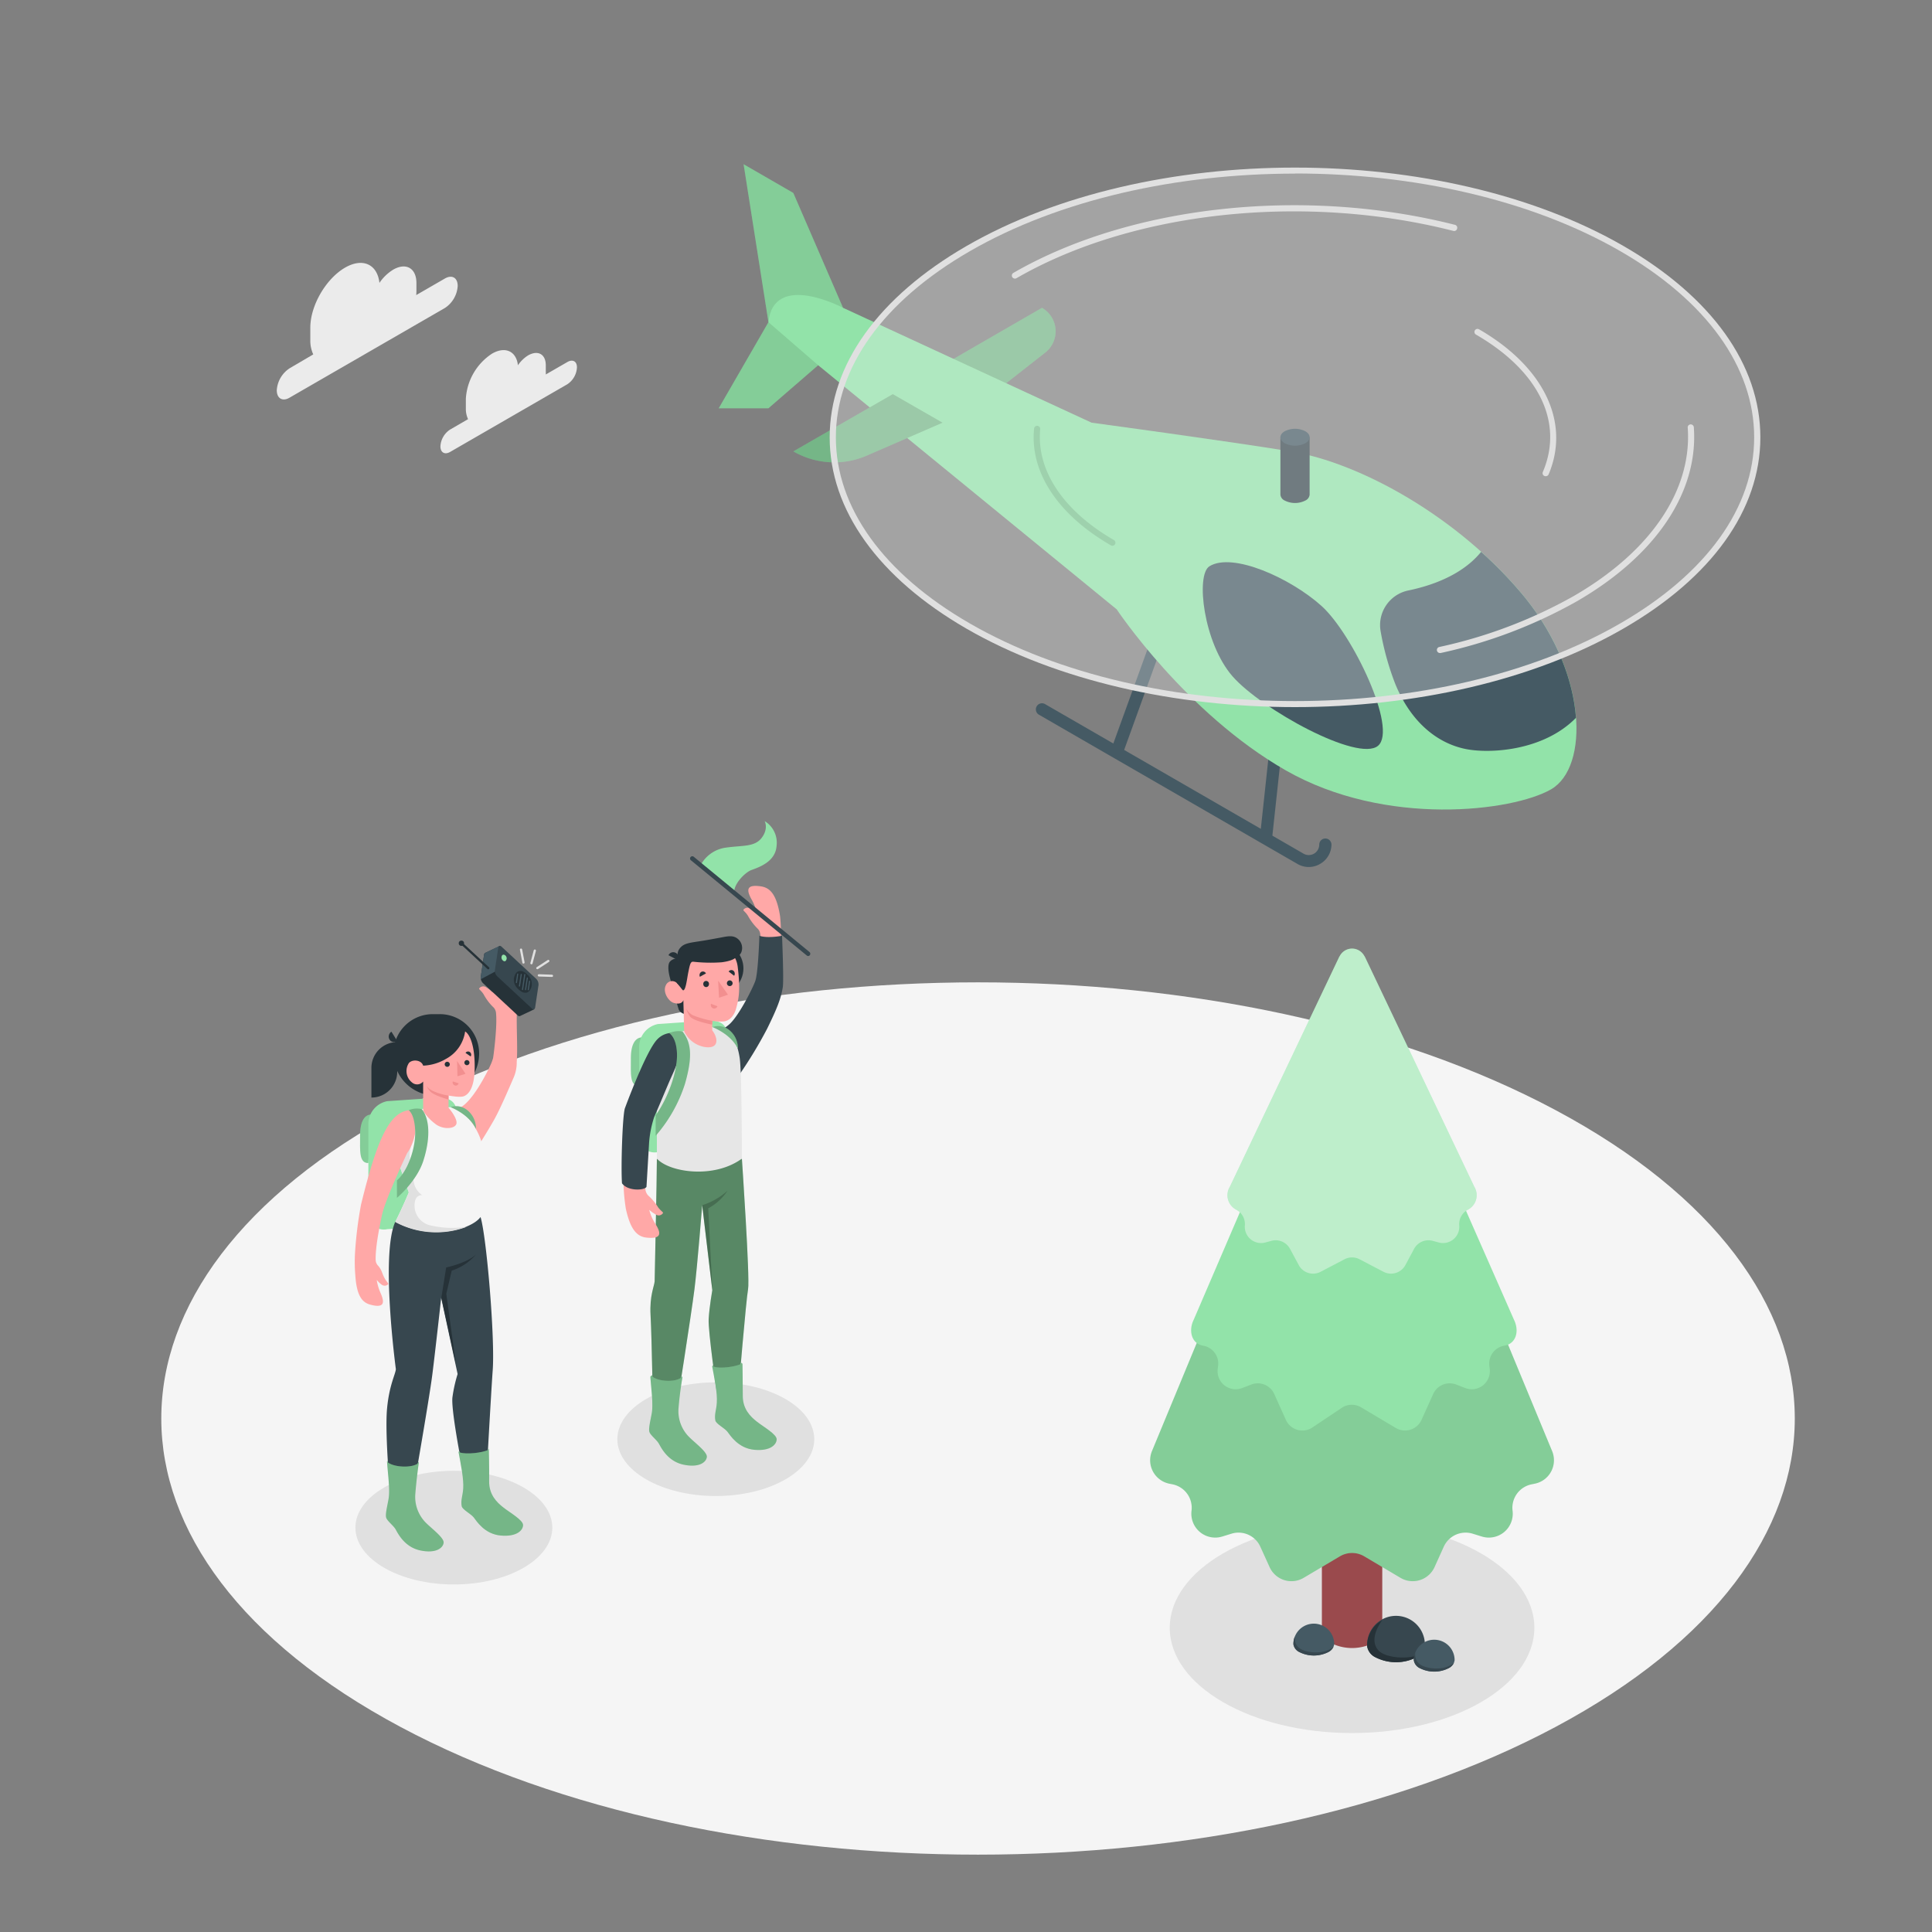<svg xmlns="http://www.w3.org/2000/svg" viewBox="0 0 500 500"><rect x="0" y="0" width="500" height="500" fill="#808080" stroke="none"/><g id="freepik--Floor--inject-2"><path id="freepik--floor--inject-2" d="M103.65,446.93C186.19,491,320,491,402.57,446.93s82.55-115.56,0-159.64-216.38-44.08-298.92,0S21.1,402.85,103.65,446.93Z" style="fill:#f5f5f5"></path></g><g id="freepik--Shadows--inject-2"><ellipse id="freepik--Shadow--inject-2" cx="185.25" cy="372.46" rx="25.48" ry="14.71" style="fill:#e0e0e0"></ellipse><ellipse id="freepik--shadow--inject-2" cx="349.91" cy="421.27" rx="47.18" ry="27.24" style="fill:#e0e0e0"></ellipse><ellipse id="freepik--shadow--inject-2" cx="117.46" cy="395.35" rx="25.48" ry="14.71" style="fill:#e0e0e0"></ellipse></g><g id="freepik--Tree--inject-2"><g id="freepik--Pine--inject-2"><path d="M357.73,325.74V422a3.9,3.9,0,0,1-2.29,3.19,12.22,12.22,0,0,1-11.05,0A3.88,3.88,0,0,1,342.1,422V325.74Z" style="fill:#9a4a4d"></path><path d="M298.13,375.54l48.41-116.9h6.74l48.41,116.91a6.18,6.18,0,0,1-4.51,8.43l-.79.16a6.19,6.19,0,0,0-4.94,6.83h0a6.18,6.18,0,0,1-7.95,6.68l-2.39-.74a6.21,6.21,0,0,0-7.46,3.36l-2.4,5.31a6.2,6.2,0,0,1-8.79,2.77l-9.39-5.57a6.16,6.16,0,0,0-6.31,0l-9.39,5.57a6.2,6.2,0,0,1-8.79-2.77l-2.41-5.31a6.2,6.2,0,0,0-7.45-3.36l-2.4.74a6.18,6.18,0,0,1-7.95-6.68h0a6.19,6.19,0,0,0-4.93-6.83l-.8-.16A6.19,6.19,0,0,1,298.13,375.54Z" style="fill:#92E3A9"></path><path d="M298.13,375.54l48.41-116.9h6.74l48.41,116.91a6.18,6.18,0,0,1-4.51,8.43l-.79.16a6.19,6.19,0,0,0-4.94,6.83h0a6.18,6.18,0,0,1-7.95,6.68l-2.39-.74a6.21,6.21,0,0,0-7.46,3.36l-2.4,5.31a6.2,6.2,0,0,1-8.79,2.77l-9.39-5.57a6.16,6.16,0,0,0-6.31,0l-9.39,5.57a6.2,6.2,0,0,1-8.79-2.77l-2.41-5.31a6.2,6.2,0,0,0-7.45-3.36l-2.4.74a6.18,6.18,0,0,1-7.95-6.68h0a6.19,6.19,0,0,0-4.93-6.83l-.8-.16A6.19,6.19,0,0,1,298.13,375.54Z" style="opacity:0.1"></path><path d="M308.93,341.55,346.54,254h6.74l38.55,87.58c1.39,2.82.6,6.17-2.5,6.68a4.68,4.68,0,0,0-3.89,5.16l.1.89a4.68,4.68,0,0,1-6.31,4.92l-2.39-.92a4.68,4.68,0,0,0-5.94,2.47l-3,6.66a4.68,4.68,0,0,1-6.66,2.12l-9-5.35a4.68,4.68,0,0,0-4.79,0l-8,5.35a4.68,4.68,0,0,1-6.67-2.11l-3-6.67a4.67,4.67,0,0,0-5.93-2.47l-2.4.92a4.68,4.68,0,0,1-6.31-4.92l.11-.89a4.68,4.68,0,0,0-3.89-5.16h0C308.33,347.72,307.54,344.36,308.93,341.55Z" style="fill:#92E3A9"></path><path d="M318.3,307.1l28.27-59.43.22-.36a3.59,3.59,0,0,1,6.24,0l.23.37,28.27,59.42A4.22,4.22,0,0,1,380,313l-.21.12a4.22,4.22,0,0,0-2.14,4,4.21,4.21,0,0,1-5.27,4.44l-1.63-.44a4.22,4.22,0,0,0-4.79,2.09l-2.24,4.18a4.22,4.22,0,0,1-5.67,1.75l-6.19-3.24a4.2,4.2,0,0,0-3.9,0l-6.19,3.24a4.2,4.2,0,0,1-5.66-1.75l-2.25-4.18a4.22,4.22,0,0,0-4.78-2.09l-1.64.44a4.21,4.21,0,0,1-5.27-4.44h0a4.21,4.21,0,0,0-2.14-4l-.21-.12A4.21,4.21,0,0,1,318.3,307.1Z" style="fill:#92E3A9"></path><path d="M318.3,307.1l28.27-59.43.22-.36a3.59,3.59,0,0,1,6.24,0l.23.37,28.27,59.42A4.22,4.22,0,0,1,380,313l-.21.12a4.22,4.22,0,0,0-2.14,4,4.21,4.21,0,0,1-5.27,4.44l-1.63-.44a4.22,4.22,0,0,0-4.79,2.09l-2.24,4.18a4.22,4.22,0,0,1-5.67,1.75l-6.19-3.24a4.2,4.2,0,0,0-3.9,0l-6.19,3.24a4.2,4.2,0,0,1-5.66-1.75l-2.25-4.18a4.22,4.22,0,0,0-4.78-2.09l-1.64.44a4.21,4.21,0,0,1-5.27-4.44h0a4.21,4.21,0,0,0-2.14-4l-.21-.12A4.21,4.21,0,0,1,318.3,307.1Z" style="fill:#fff;opacity:0.4"></path><path d="M353.82,425.65a7.47,7.47,0,0,1,14.94,0v.42a3.84,3.84,0,0,1-2.18,2.85,11.71,11.71,0,0,1-10.57,0,3.86,3.86,0,0,1-2.19-2.85v-.42Z" style="fill:#37474f"></path><path d="M356,428.92a3.86,3.86,0,0,1-2.19-2.85v-.42a7.47,7.47,0,0,1,3.89-6.34c0,.07-3.72,4.69-1,7.77,1.88,2.13,8.33,2.52,11.16.84a5.94,5.94,0,0,1-1.29,1A11.71,11.71,0,0,1,356,428.92Z" style="fill:#263238"></path><path d="M365.9,429.41a5.28,5.28,0,0,1,10.55,0v.3a2.71,2.71,0,0,1-1.54,2,8.26,8.26,0,0,1-7.47,0,2.73,2.73,0,0,1-1.54-2,1.13,1.13,0,0,1,0-.3Z" style="fill:#455a64"></path><path d="M367.44,431.72a2.73,2.73,0,0,1-1.54-2,1.13,1.13,0,0,1,0-.3,5.4,5.4,0,0,1,.35-1.75c-.13,2.26.95,3.64,4.28,4.06s5.51-1,5.8-1.5a3.1,3.1,0,0,1-1.42,1.5A8.26,8.26,0,0,1,367.44,431.72Z" style="fill:#37474f"></path><path d="M334.74,425.25a5.28,5.28,0,0,1,10.55,0,1.13,1.13,0,0,1,0,.3,2.71,2.71,0,0,1-1.54,2,8.3,8.3,0,0,1-7.46,0,2.72,2.72,0,0,1-1.55-2v-.3Z" style="fill:#455a64"></path><path d="M336.29,427.56a2.72,2.72,0,0,1-1.55-2v-.3a5.41,5.41,0,0,1,.36-1.75c-.13,2.26.94,3.64,4.27,4.06s5.52-1,5.8-1.5a3.1,3.1,0,0,1-1.42,1.5A8.3,8.3,0,0,1,336.29,427.56Z" style="fill:#37474f"></path></g></g><g id="freepik--Helicopter--inject-2"><path d="M243.93,94.52l25.74-14.86h0a7,7,0,0,1,.81,11.62L256.8,102Z" style="fill:#92E3A9"></path><path d="M243.93,94.52l25.74-14.86h0a7,7,0,0,1,.81,11.62L256.8,102Z" style="opacity:0.2"></path><path d="M343,217a1.59,1.59,0,0,0-1.58,1.59,2.71,2.71,0,0,1-4.06,2.34l-8.07-4.66,2.16-20a1.58,1.58,0,0,0-3.15-.34l-2,18.57-35.37-20.42,9.77-27a1.58,1.58,0,1,0-3-1.08l-9.57,26.42-17.67-10.2a1.58,1.58,0,1,0-1.59,2.74l66.9,38.62a5.78,5.78,0,0,0,5.87,0,5.81,5.81,0,0,0,2.94-5.08A1.59,1.59,0,0,0,343,217Z" style="fill:#455a64"></path><path d="M218.18,79.66,205.31,49.93,192.44,42.5l6.43,40.88L186,105.67h12.87l12.87-11.15L289,157.7s17.86,26.85,43.72,41.65,58.81,10.63,68.69,4.93,9.54-30.06-7.28-50.3S352,119.75,334,116.82c-16.78-2.74-51.49-7.43-51.49-7.43Z" style="fill:#92E3A9"></path><path d="M313,146.55c-3.62,2.26-1.5,19.9,5.95,28.45s32.57,22.35,37.69,18S350,164,342,156.81,319,142.83,313,146.55Z" style="fill:#455a64"></path><path d="M407.86,185.77c-.69-9.56-5-21.23-13.75-31.79a107.48,107.48,0,0,0-10.8-11.17c-2.74,3.42-8.24,7.79-18.82,10a9.15,9.15,0,0,0-7.18,10.6,71.54,71.54,0,0,0,3.8,13.63c4,9.76,10.72,15.21,18,16.76C385.2,195.11,399.33,194.48,407.86,185.77Z" style="fill:#455a64"></path><path d="M243.93,109.39l-19.57,8.51a21.19,21.19,0,0,1-19.05-1.08h0L231.05,102Z" style="fill:#92E3A9"></path><path d="M243.93,109.39l-19.57,8.51a21.19,21.19,0,0,1-19.05-1.08h0L231.05,102Z" style="opacity:0.2"></path><path d="M338.93,113.16h-7.56V128h0a1.86,1.86,0,0,0,1.11,1.54,5.91,5.91,0,0,0,5.34,0,1.86,1.86,0,0,0,1.11-1.54h0Z" style="fill:#37474f"></path><path d="M332.48,114.7a5.91,5.91,0,0,0,5.34,0c1.48-.85,1.48-2.23,0-3.09a5.91,5.91,0,0,0-5.34,0C331,112.47,331,113.85,332.48,114.7Z" style="fill:#455a64"></path><ellipse cx="335.15" cy="113.16" rx="119.62" ry="69.06" style="fill:#f5f5f5;opacity:0.3"></ellipse><path d="M335.15,183c-30.78,0-61.55-6.76-85-20.29-22.85-13.2-35.43-30.78-35.43-49.53s12.58-36.32,35.43-49.52c46.86-27.05,123.1-27.05,170,0,22.85,13.19,35.43,30.77,35.43,49.52S443,149.49,420.13,162.68C396.71,176.2,365.92,183,335.15,183Zm0-138.07c-30.49,0-61,6.7-84.19,20.1-22.34,12.9-34.64,30-34.64,48.15s12.3,35.26,34.64,48.15c46.42,26.81,122,26.81,168.38,0,22.34-12.9,34.64-30,34.64-48.15S441.68,77.9,419.34,65C396.13,51.61,365.64,44.9,335.15,44.9Z" style="fill:#e0e0e0"></path><path d="M400,123.24a.81.81,0,0,1-.31-.06.79.79,0,0,1-.42-1c5.5-12.86-1-26.16-17.29-35.59a.79.79,0,0,1,.79-1.37c16.84,9.72,23.71,24.12,18,37.58A.8.8,0,0,1,400,123.24Z" style="fill:#e0e0e0"></path><g style="opacity:0.1"><path d="M287.88,141.24a.79.79,0,0,1-.39-.11c-13.72-7.92-21-18.93-19.87-30.22a.8.8,0,0,1,.87-.71.79.79,0,0,1,.71.86c-1,10.64,5.92,21.1,19.08,28.7a.79.79,0,0,1,.29,1.08A.81.81,0,0,1,287.88,141.24Z"></path></g><path d="M262.67,72.1a.79.79,0,0,1-.4-1.48c30.26-17.46,75.1-22.36,114.25-12.44a.78.78,0,0,1,.58,1,.79.79,0,0,1-1,.57C337.36,49.9,293,54.72,263.06,72A.7.7,0,0,1,262.67,72.1Z" style="fill:#e0e0e0"></path><path d="M372.66,169a.79.79,0,0,1-.18-1.56,124.47,124.47,0,0,0,34.76-13.16c19.94-11.52,30.71-27.41,29.54-43.6a.78.78,0,0,1,.73-.85.81.81,0,0,1,.85.74c1.22,16.82-9.84,33.25-30.33,45.08A125.83,125.83,0,0,1,372.83,169,.52.52,0,0,1,372.66,169Z" style="fill:#e0e0e0"></path><path d="M205.31,49.93,192.44,42.5l6.43,40.88c1.37-13.25,19.31-3.72,19.31-3.72Z" style="opacity:0.1"></path><polygon points="186 105.67 198.87 105.67 211.75 94.53 198.87 83.38 186 105.67" style="opacity:0.1"></polygon></g><g id="freepik--Clouds--inject-2"><g id="freepik--clouds--inject-2"><path d="M115.12,72.09l-7.41,4.28a8.18,8.18,0,0,0,.06-1V73.24c0-3.82-2.68-5.37-6-3.46a11.6,11.6,0,0,0-3.57,3.43c-.54-4.8-4.31-6.59-8.89-3.95-4.95,2.86-9,9.81-9,15.53V88a8.51,8.51,0,0,0,.76,3.72L75,95.28A7.36,7.36,0,0,0,71.63,101c0,2.11,1.49,3,3.32,1.91l40.17-23.19A7.33,7.33,0,0,0,118.45,74C118.45,71.89,117,71,115.12,72.09Z" style="fill:#ebebeb"></path><path d="M146.84,93.69l-5.59,3.22a6.12,6.12,0,0,0,0-.74V94.55c0-2.88-2-4-4.52-2.61a8.81,8.81,0,0,0-2.69,2.59c-.41-3.62-3.26-5-6.71-3a15,15,0,0,0-6.77,11.72v2.43a6.46,6.46,0,0,0,.57,2.8l-4.64,2.69a5.52,5.52,0,0,0-2.51,4.34c0,1.6,1.12,2.25,2.51,1.45l30.31-17.5a5.54,5.54,0,0,0,2.51-4.35C149.35,93.53,148.23,92.89,146.84,93.69Z" style="fill:#ebebeb"></path></g></g><g id="freepik--character-2--inject-2"><path d="M166.2,268.47c-1.54,0-2.93,1.39-2.93,5.4s-.32,7.21,2.14,7.21Z" style="fill:#92E3A9"></path><path d="M166.2,268.47c-1.54,0-2.93,1.39-2.93,5.4s-.32,7.21,2.14,7.21Z" style="opacity:0.1"></path><path d="M170.29,298.15l13.1-.9a6.08,6.08,0,0,0,4.88-5.74V268.12c0-2.7-1.61-4.11-4.88-4l-13.1.9a6.07,6.07,0,0,0-4.88,5.74v23.39A4,4,0,0,0,170.29,298.15Z" style="fill:#92E3A9"></path><g id="freepik--character-boy--inject-2"><circle cx="185.71" cy="250.62" r="6.69" style="fill:#263238"></circle><path d="M201.27,258.65c-.79,1.77-3.31,7.85-5.12,11s-3.48,5.78-5,8.12c-5.69-3-4.44-9-4.44-11.23,3.5-.6,8.12-10.09,8.59-11.2a11,11,0,0,0,.7-1.89c.16-.89,1.13-8.39.75-11.72a2.34,2.34,0,0,0-.81-1.53,14.69,14.69,0,0,1-2.4-3.24c-.64-1-1.27-1.29-1.13-1.53a1.32,1.32,0,0,1,1.76-.3,9.39,9.39,0,0,1,1.72,1.35,12.06,12.06,0,0,0-1.36-3.66c-1.47-2.62-1.31-4,2.47-3.42,2.37.39,4,2.17,4.88,7.7a48.57,48.57,0,0,1,.24,6c0,4.65.24,8.14,0,11.34A9.92,9.92,0,0,1,201.27,258.65Z" style="fill:#ffa8a7"></path><path d="M191.36,278.1a113,113,0,0,0,7.15-11.82c2.63-5.34,3.62-7.94,4.08-10.82.29-1.89-.2-13.28-.2-13.28s-3.66.73-5.86,0c0,0-.29,9.62-1.08,11.75s-4.41,9.28-6.84,11.28-2.9,1.64-2.9,1.64Z" style="fill:#37474f"></path><path d="M170,299.86c0,4.5-.58,31.76-.58,31.76-.11,1.3-1.32,3.69-1.06,8.66.36,6.75.61,24.36.61,24.36s2.89,2.7,6,.51c0,0,3.92-24.85,4.76-31.54.74-5.84,2-21.71,2-21.71l2.61,22s-.77,4.39-.94,7.49,2.08,18.7,2.08,18.7,2.87,1.79,5.6.33c0,0,2-24,2.52-26.79S192,299.86,192,299.86Z" style="fill:#92E3A9"></path><path d="M170,299.86c0,4.5-.58,31.76-.58,31.76-.11,1.3-1.32,3.69-1.06,8.66.36,6.75.61,24.36.61,24.36s2.89,2.7,6,.51c0,0,3.92-24.85,4.76-31.54.74-5.84,2-21.71,2-21.71l2.61,22s-.77,4.39-.94,7.49,2.08,18.7,2.08,18.7,2.87,1.79,5.6.33c0,0,2-24,2.52-26.79S192,299.86,192,299.86Z" style="opacity:0.4"></path><path d="M174.53,267.32a5.15,5.15,0,0,0-4.14,3.95,16.82,16.82,0,0,0-.39,3.58v25c3.31,3.6,14.82,5.27,22,0,0,0,0-22.43-.57-26.06-.94-6.31-4.07-8.22-7.1-8l-7.27,1Z" style="fill:#e6e6e6"></path><path d="M174.15,255.38a56.7,56.7,0,0,0,1.52,5.93,2.3,2.3,0,0,0,1.33,1.07l-.08-3.58Z" style="fill:#263238"></path><path d="M175.51,248.08a2.51,2.51,0,0,0-2.08.73c-.89.91-.39,3.77.72,6.57l2,.23Z" style="fill:#263238"></path><path d="M176.8,255.61c-.41.25-1-.54-1.5-1.07a1.77,1.77,0,0,0-3,.49c-.84,1.76.73,4.09,2,4.5,2.24.7,2.57-.73,2.57-.73l.18,8.06a7.17,7.17,0,0,0,5.42,4.12c4,.54,3.15-2.73,1.85-4.33V264.2a14.45,14.45,0,0,0,3,.15c1.64-.25,2.68-1.55,3.18-3.33.8-2.86,1.1-5.17.42-10.79-.74-6.16-7.91-6.23-11.78-3.79S176.8,255.61,176.8,255.61Z" style="fill:#ffa8a7"></path><path d="M176.8,256.3c-.2,0-1-1.29-1.5-1.76-.7-.64.21-6.46.21-6.46a2.75,2.75,0,0,1,.68-2.94c1-1.07,2.58-1.18,5.34-1.62,1.45-.22,3.65-.63,5.09-.9,1.73-.32,3.16-.66,4.38.4a3.06,3.06,0,0,1,.85,3.43,3,3,0,0,1-.49.73,2.85,2.85,0,0,1-1.25.86s-.75.67-3.37,1a40.09,40.09,0,0,1-7.26-.14c-.76-.11-.92.63-1.33,2.64C177.79,253.3,177.49,256.29,176.8,256.3Z" style="fill:#263238"></path><path d="M175.51,248.53,173,247.21a1.36,1.36,0,0,1,1.87-.62A1.46,1.46,0,0,1,175.51,248.53Z" style="fill:#263238"></path><path d="M184.36,264.2a27.6,27.6,0,0,1-5-1.43,4.11,4.11,0,0,1-1.77-1.75,5.82,5.82,0,0,0,1,2.07c.94,1.2,5.72,2.08,5.72,2.08Z" style="fill:#f28f8f"></path><path d="M183.48,254.7a.75.75,0,0,1-.73.76.76.76,0,0,1-.74-.77.74.74,0,1,1,1.47,0Z" style="fill:#263238"></path><path d="M182.7,251.92l-1.57.87a1,1,0,0,1,.36-1.26A.88.88,0,0,1,182.7,251.92Z" style="fill:#263238"></path><path d="M184,259.78l1.68.63a.88.88,0,0,1-1.14.55A.94.94,0,0,1,184,259.78Z" style="fill:#f28f8f"></path><path d="M190,252.53l-1.43-1.1a.86.86,0,0,1,1.24-.2A1,1,0,0,1,190,252.53Z" style="fill:#263238"></path><path d="M189.6,254.49a.74.74,0,1,1-.74-.77A.75.75,0,0,1,189.6,254.49Z" style="fill:#263238"></path><polygon points="185.85 253.79 186.09 258.21 188.4 257.43 185.85 253.79" style="fill:#f28f8f"></polygon><path d="M181.73,311.9a17.49,17.49,0,0,0,6.56-3.76,13.58,13.58,0,0,1-5,4.57l1.08,21.21Z" style="opacity:0.2"></path></g><path d="M161.36,306.45a52,52,0,0,0,.61,6.39c1.2,5.5,2.95,7.19,5.35,7.45,3.83.4,3.91-1,2.28-3.58a12.45,12.45,0,0,1-1.58-3.6,9.74,9.74,0,0,0,1.8,1.26,1.32,1.32,0,0,0,1.75-.41c.13-.25-.52-.54-1.22-1.46a14.33,14.33,0,0,0-2.6-3.11,2.66,2.66,0,0,1-.72-1.62c-.17-.78.29-14.91,1.08-17.43l3.63-9.95c2.76-1.74,6-10.76,1.95-12.86-3.85.29-6.84,5.2-11.6,20.53C161.24,290.78,161.09,302.22,161.36,306.45Z" style="fill:#ffa8a7"></path><path d="M174.54,267.34a4.93,4.93,0,0,1,1.52,3.78c0,2.59-1.27,5.3-2.67,8.39-1,2.3-2.63,6.26-4.1,9.61A28.16,28.16,0,0,0,168,295.5l-.69,11.64c-.36.91-4.79,1.26-6.34-.91-.3-4.18.11-17.12.73-19.35,0,0,5.46-14.91,8.42-17.91A5.34,5.34,0,0,1,174.54,267.34Z" style="fill:#37474f"></path><path d="M168.32,356.41c.24,3.43.78,7,.34,9.41-.36,2-.86,3.92-.59,4.77s1.85,2,2.43,3,2.26,4.61,6.43,5.47,5.87-.74,6-2-2.91-3.51-4.52-5.1a9.45,9.45,0,0,1-2.8-7.63c.33-4.12,1-7.84,1-7.84s-.14-.29-.25-.36l-.07.4c-1.54,1.23-5.85,1.06-7.49-.29l0-.32S168.29,356.11,168.32,356.41Z" style="fill:#92E3A9"></path><path d="M168.32,356.41c.24,3.43.78,7,.34,9.41-.36,2-.86,3.92-.59,4.77s1.85,2,2.43,3,2.26,4.61,6.43,5.47,5.87-.74,6-2-2.91-3.51-4.52-5.1a9.45,9.45,0,0,1-2.8-7.63c.33-4.12,1-7.84,1-7.84s-.14-.29-.25-.36l-.07.4c-1.54,1.23-5.85,1.06-7.49-.29l0-.32S168.29,356.11,168.32,356.41Z" style="opacity:0.2"></path><path d="M184.32,353.66c.63,3.38,1.36,6.92,1.19,9.37-.13,2-.68,3-.38,4.58.17.88,2.41,2,3.11,2.9s2.77,4.32,7,4.7,5.74-1.42,5.76-2.71-3.29-3.16-5.07-4.54-3.75-3.36-3.7-6.84c0-3.64-.08-8.19-.08-8.19s-.29-.24-.41-.31l0,.4c-1.48.69-5.28,1.28-7.11.66l-.05-.34S184.3,353.46,184.32,353.66Z" style="fill:#92E3A9"></path><path d="M184.32,353.66c.63,3.38,1.36,6.92,1.19,9.37-.13,2-.68,3-.38,4.58.17.88,2.41,2,3.11,2.9s2.77,4.32,7,4.7,5.74-1.42,5.76-2.71-3.29-3.16-5.07-4.54-3.75-3.36-3.7-6.84c0-3.64-.08-8.19-.08-8.19s-.29-.24-.41-.31l0,.4c-1.48.69-5.28,1.28-7.11.66l-.05-.34S184.3,353.46,184.32,353.66Z" style="opacity:0.2"></path><path d="M173.18,267.37s1.74.88,2,4.84c.36,5.09-2.58,12.43-5.49,16.42v5.31a38.06,38.06,0,0,0,7.57-13.41c2.09-7.29,1.58-10.75-.63-13.59A6.09,6.09,0,0,0,173.18,267.37Z" style="fill:#92E3A9"></path><g style="opacity:0.2"><path d="M173.18,267.37s1.74.88,2,4.84c.36,5.09-2.58,12.43-5.49,16.42v5.31a38.06,38.06,0,0,0,7.57-13.41c2.09-7.29,1.58-10.75-.63-13.59A6.09,6.09,0,0,0,173.18,267.37Z"></path></g><path d="M184.36,265.8s4.75,1.74,6.6,5.61a6,6,0,0,0-2.21-4.81A4.52,4.52,0,0,0,184.36,265.8Z" style="fill:#92E3A9"></path><path d="M184.36,265.8s4.75,1.74,6.6,5.61a6,6,0,0,0-2.21-4.81A4.52,4.52,0,0,0,184.36,265.8Z" style="opacity:0.2"></path><path d="M181.32,223.91a8.71,8.71,0,0,1,6.3-4.51c4.49-.67,7.63-.12,9.49-2.55s.78-4.35.78-4.35a6.54,6.54,0,0,1,3.09,6.4c-.28,4.11-4.51,5.53-6.53,6.27-1.56.58-4.57,3.5-4.45,5.88Z" style="fill:#92E3A9"></path><path d="M209.17,247.42a.58.58,0,0,1-.37-.13l-30-24.66a.58.58,0,0,1-.08-.82.58.58,0,0,1,.82-.08l29.95,24.65a.59.59,0,0,1,.08.83A.57.57,0,0,1,209.17,247.42Z" style="fill:#37474f"></path></g><g id="freepik--character-1--inject-2"><path d="M132.88,279c-.79,1.77-3.32,7.85-5.12,11s-3.48,5.79-5,8.13c-5.69-3-4.44-9-4.44-11.24,3.5-.59,8.12-10.08,8.59-11.2a11.32,11.32,0,0,0,.7-1.88c.16-.89,1.13-8.39.75-11.73a2.39,2.39,0,0,0-.81-1.53,13.67,13.67,0,0,1-2.4-3.24c-.64-1-1.28-1.28-1.13-1.52a1.31,1.31,0,0,1,1.76-.3,9.39,9.39,0,0,1,1.72,1.35,12.4,12.4,0,0,0-1.36-3.66c-1.48-2.62-1.31-4,2.47-3.42,2.37.39,4,2.17,4.88,7.7a50.52,50.52,0,0,1,.24,6c0,4.64.24,8.13,0,11.34A9.92,9.92,0,0,1,132.88,279Z" style="fill:#ffa8a7"></path><path d="M96.12,288.43c-1.54,0-2.93,1.39-2.93,5.4S92.88,301,95.33,301Z" style="fill:#92E3A9"></path><path d="M96.12,288.43c-1.54,0-2.93,1.39-2.93,5.4S92.88,301,95.33,301Z" style="opacity:0.1"></path><path d="M100.21,318.11l13.11-.9a6.08,6.08,0,0,0,4.87-5.74V288.08c0-2.7-1.61-4.11-4.87-4l-13.11.9a6.07,6.07,0,0,0-4.88,5.74v23.39A4,4,0,0,0,100.21,318.11Z" style="fill:#92E3A9"></path><g id="freepik--Character--inject-2"><path d="M112,262.46h1.81A10.18,10.18,0,0,1,124,272.63v0a10.92,10.92,0,0,1-10.92,10.92h-.34a10.92,10.92,0,0,1-10.92-10.92v0A10.18,10.18,0,0,1,112,262.46Z" style="fill:#263238"></path><path d="M102.31,316.18c-3.87,8.44.14,38.16.14,38.16-.12,1.37-1.69,4.06-2.27,10.09-.69,7.12,1.08,25,1.08,25a5.4,5.4,0,0,0,5,.2s4.75-26.93,5.64-34c.78-6.18,2.28-19.76,2.28-19.76l4.25,19.73a37.06,37.06,0,0,0-1.35,6.1c-.4,4.16,3.63,23.55,3.63,23.55a11.11,11.11,0,0,0,5,.15s1.42-25.73,1.8-30.74c.63-8.43-1.61-34.72-3.15-39.71Z" style="fill:#37474f"></path><path d="M114.22,335.86l1.25-7.84s5.31-1.1,7.71-3.36a13.71,13.71,0,0,1-6.27,4.17l-1.41,6L118,353.13Z" style="fill:#263238"></path><path d="M109.18,287h0c-5,.34-5.36,2.58-6.6,5.19a8.51,8.51,0,0,0-.23,6.39l3.45,10s-1.62,3.91-3.49,7.6c8.66,4.83,19.47,2.29,22.08-1.24.11-.74-.56-6.59-1-10.42,1.52-3.82,1.93-6.25,1.28-8.78a15.83,15.83,0,0,0-1.53-3.6c-1.93-3.6-5.08-5.73-6.59-5.61Z" style="fill:#f5f5f5"></path><path d="M101.3,267l1.5,2.41a1.37,1.37,0,0,1-2-.4A1.49,1.49,0,0,1,101.3,267Z" style="fill:#263238"></path><path d="M120.37,266.94c1.17.69,2.61,3.64,2.47,9.81-.12,5.23-1.82,6.52-2.67,6.9s-2.49.14-4.09-.12v3.14s2.21,2.56,2.07,4-3.19,1.78-5.25.37a13.32,13.32,0,0,1-3.08-3.08,1.69,1.69,0,0,1-.31-1V279.9a2,2,0,0,1-2.84.27,3.76,3.76,0,0,1-.81-5.11c1-1,3.24-.71,3.65.73a12.67,12.67,0,0,0,5.94-1.77A9.54,9.54,0,0,0,120.37,266.94Z" style="fill:#ffa8a7"></path><path d="M116.41,275.43a.66.66,0,1,1-.69-.65A.68.68,0,0,1,116.41,275.43Z" style="fill:#263238"></path><path d="M117.17,279.87l1.53.49a.78.78,0,0,1-1,.55A.86.86,0,0,1,117.17,279.87Z" style="fill:#f28f8f"></path><path d="M121.81,273.41l-1.33-.92a.78.78,0,0,1,1.1-.23A.85.85,0,0,1,121.81,273.41Z" style="fill:#263238"></path><path d="M121.5,275a.66.66,0,1,1-.69-.65A.67.67,0,0,1,121.5,275Z" style="fill:#263238"></path><polygon points="118.29 274.58 118.39 278.54 120.48 277.9 118.29 274.58" style="fill:#f28f8f"></polygon><path d="M116.08,283.53c-1.68-.22-5.14-1.22-5.68-2.59a3.57,3.57,0,0,0,1.21,1.75c1,.89,4.47,1.88,4.47,1.88Z" style="fill:#f28f8f"></path><path d="M111.34,317.12a5.24,5.24,0,0,1-3.9-6.38,2.12,2.12,0,0,1,.09-.27,1.7,1.7,0,0,1,1.75-1.17h0a5,5,0,0,1-2.16-3.22l-1.06-6.26a7.39,7.39,0,0,1,.27-3l-3.48-4-.65.45a8.68,8.68,0,0,0,.15,5.4l3.45,10s-1.62,3.91-3.49,7.6a22.35,22.35,0,0,0,18.5,1.22A25.15,25.15,0,0,1,111.34,317.12Z" style="fill:#e0e0e0"></path><path d="M93.44,311.72c4.5-18.38,7.82-24.51,13.29-24.44,1.59,1.9,1.15,7.66-1.37,11.16,0,0-5.62,11.85-6.52,16.07-.78,3.7-1.68,8.36-1.62,11.54a2.26,2.26,0,0,0,.63,1.51c1,1.12,1,2,1.69,3.24.52,1,1.09,1.33.93,1.54a1.25,1.25,0,0,1-1.69.13,6.53,6.53,0,0,1-1.28-1.23,13,13,0,0,0,1,3.41c1.15,2.6.87,3.93-2.64,3-2.2-.58-3.58-2.41-3.91-7.7a40.09,40.09,0,0,1-.06-5.85A102.42,102.42,0,0,1,93.44,311.72Z" style="fill:#ffa8a7"></path></g><path d="M96.12,284.05h0a6.68,6.68,0,0,0,6.68-6.67v-7.69h0a6.68,6.68,0,0,0-6.68,6.67Z" style="fill:#263238"></path><path d="M105.76,287.33s1.37.75,1.66,4.72c.37,5.09-2.06,11.19-4.69,13.43V310s5.1-4.24,6.82-9.57,1.85-10.54-.37-13.38A5.41,5.41,0,0,0,105.76,287.33Z" style="fill:#92E3A9"></path><path d="M105.76,287.33s1.37.75,1.66,4.72c.37,5.09-2.06,11.19-4.69,13.43V310s5.1-4.24,6.82-9.57,1.85-10.54-.37-13.38A5.41,5.41,0,0,0,105.76,287.33Z" style="opacity:0.2"></path><path d="M116.58,286.53s4.74,1.74,6.59,5.61a6,6,0,0,0-2.21-4.81A4.5,4.5,0,0,0,116.58,286.53Z" style="fill:#92E3A9"></path><path d="M116.58,286.53s4.74,1.74,6.59,5.61a6,6,0,0,0-2.21-4.81A4.5,4.5,0,0,0,116.58,286.53Z" style="opacity:0.2"></path><path d="M100.17,378.35c.23,3.43.82,7.25.37,9.66-.36,2-.86,3.93-.59,4.78s1.85,2,2.43,3,2.27,4.61,6.43,5.47,5.87-.74,6-2-2.91-3.52-4.52-5.1a9.49,9.49,0,0,1-2.8-7.64c.33-4.11.89-7.9.89-7.9s0-.22-.15-.3l-.07.4c-1.54,1.23-6.17,1.06-7.82-.29l0-.33S100.14,378.05,100.17,378.35Z" style="fill:#92E3A9"></path><path d="M100.17,378.35c.23,3.43.82,7.25.37,9.66-.36,2-.86,3.93-.59,4.78s1.85,2,2.43,3,2.27,4.61,6.43,5.47,5.87-.74,6-2-2.91-3.52-4.52-5.1a9.49,9.49,0,0,1-2.8-7.64c.33-4.11.89-7.9.89-7.9s0-.22-.15-.3l-.07.4c-1.54,1.23-6.17,1.06-7.82-.29l0-.33S100.14,378.05,100.17,378.35Z" style="opacity:0.2"></path><path d="M118.68,375.85c.63,3.38,1.36,6.93,1.2,9.37-.14,2-.69,3-.39,4.59.17.87,2.41,2,3.11,2.9s2.77,4.32,7,4.69,5.75-1.41,5.77-2.7-3.3-3.16-5.08-4.55-3.75-3.35-3.7-6.84-.08-8.18-.08-8.18-.07-.2-.19-.27l0,.4c-1.48.69-5.54,1.23-7.37.62l-.06-.33S118.66,375.65,118.68,375.85Z" style="fill:#92E3A9"></path><path d="M118.68,375.85c.63,3.38,1.36,6.93,1.2,9.37-.14,2-.69,3-.39,4.59.17.87,2.41,2,3.11,2.9s2.77,4.32,7,4.69,5.75-1.41,5.77-2.7-3.3-3.16-5.08-4.55-3.75-3.35-3.7-6.84-.08-8.18-.08-8.18-.07-.2-.19-.27l0,.4c-1.48.69-5.54,1.23-7.37.62l-.06-.33S118.66,375.65,118.68,375.85Z" style="opacity:0.2"></path><path d="M129.3,244.84l-3.75,1.78h0a.6.6,0,0,0-.27.46l-.86,5.73a2,2,0,0,0,.57,1.62l9,8.36a.54.54,0,0,0,.57.17h0l3.77-1.79-.36-.13s0,0,0,0l-2.27-4.24a2,2,0,0,0-.57-1.63c-1.77-1.64-4.09-8.2-5.86-9.84a.66.66,0,0,0-.17-.12Z" style="fill:#263238"></path><path d="M131.46,248.72a14.08,14.08,0,0,0-2.18-3.42.88.88,0,0,0-.17-.12l.16-.36-3.72,1.8h0a.6.6,0,0,0-.27.46l-.86,5.73a1.87,1.87,0,0,0,0,.62c2.28-1.2,6.66-3.6,6.66-3.6S131.26,249.39,131.46,248.72Z" style="fill:#455a64"></path><path d="M137.65,261l-9-8.36a2.06,2.06,0,0,1-.57-1.62l.87-5.72c.08-.54.46-.67.85-.3l9,8.35a2.09,2.09,0,0,1,.56,1.63l-.86,5.72C138.43,261.24,138.05,261.38,137.65,261Z" style="fill:#37474f"></path><path d="M134.31,256.15l-.42-.39a3.21,3.21,0,0,1-.89-2.55h0c.31-2,1.8-2.56,3.31-1.15l.41.38a3.27,3.27,0,0,1,.9,2.55h0C137.31,257,135.82,257.55,134.31,256.15Z" style="fill:#263238"></path><path d="M136.71,256.28h0a.16.16,0,0,1-.13-.17l.33-2.17a.16.16,0,0,1,.17-.13.15.15,0,0,1,.12.17l-.33,2.18A.14.14,0,0,1,136.71,256.28Z" style="fill:#455a64"></path><path d="M136,256.25h0a.15.15,0,0,1-.13-.16l.46-3a.14.14,0,0,1,.16-.12.14.14,0,0,1,.12.17l-.45,3A.14.14,0,0,1,136,256.25Z" style="fill:#455a64"></path><path d="M135.21,256.23h0a.16.16,0,0,1-.13-.17l.58-3.83a.15.15,0,1,1,.29.05l-.58,3.82A.14.14,0,0,1,135.21,256.23Z" style="fill:#455a64"></path><path d="M134.42,255.33h0a.16.16,0,0,1-.13-.17l.46-3a.14.14,0,0,1,.16-.12.15.15,0,0,1,.13.16l-.46,3A.14.14,0,0,1,134.42,255.33Z" style="fill:#455a64"></path><path d="M133.63,254.43h0a.14.14,0,0,1-.12-.17l.33-2.17a.14.14,0,1,1,.28,0l-.32,2.18A.16.16,0,0,1,133.63,254.43Z" style="fill:#455a64"></path><path d="M130.07,248.5h0a1,1,0,0,1-.28-.81h0c.09-.65.57-.82,1.05-.37,0,0,0,0,0,0a1,1,0,0,1,.28.81h0C131,248.78,130.55,249,130.07,248.5Z" style="fill:#92E3A9"></path><path d="M126.35,250.85a.26.26,0,0,1-.2-.08l-6.94-6.45a.29.29,0,0,1,0-.41.3.3,0,0,1,.42,0l6.94,6.44a.31.31,0,0,1,0,.42A.3.3,0,0,1,126.35,250.85Z" style="fill:#263238"></path><circle cx="119.41" cy="244.11" r="0.69" style="fill:#263238"></circle><path d="M135.5,249.38a.29.29,0,0,1-.31-.24l-.63-3.31a.3.3,0,0,1,.23-.35.3.3,0,0,1,.34.24l.63,3.31a.29.29,0,0,1-.23.34Z" style="fill:#e0e0e0"></path><path d="M142.82,252.83h0l-3.37-.11a.3.3,0,0,1-.28-.31.29.29,0,0,1,.3-.28l3.37.12a.3.3,0,0,1,.29.3A.29.29,0,0,1,142.82,252.83Z" style="fill:#e0e0e0"></path><path d="M137.57,249.56a.21.21,0,0,1-.11,0,.29.29,0,0,1-.2-.35l.87-3.26a.29.29,0,1,1,.56.15l-.87,3.26A.28.28,0,0,1,137.57,249.56Z" style="fill:#e0e0e0"></path><path d="M139.1,250.83a.32.32,0,0,1-.28-.13.3.3,0,0,1,.09-.4l2.83-1.84a.29.29,0,0,1,.41.09.3.3,0,0,1-.09.4l-2.83,1.84A.33.33,0,0,1,139.1,250.83Z" style="fill:#e0e0e0"></path></g></svg>